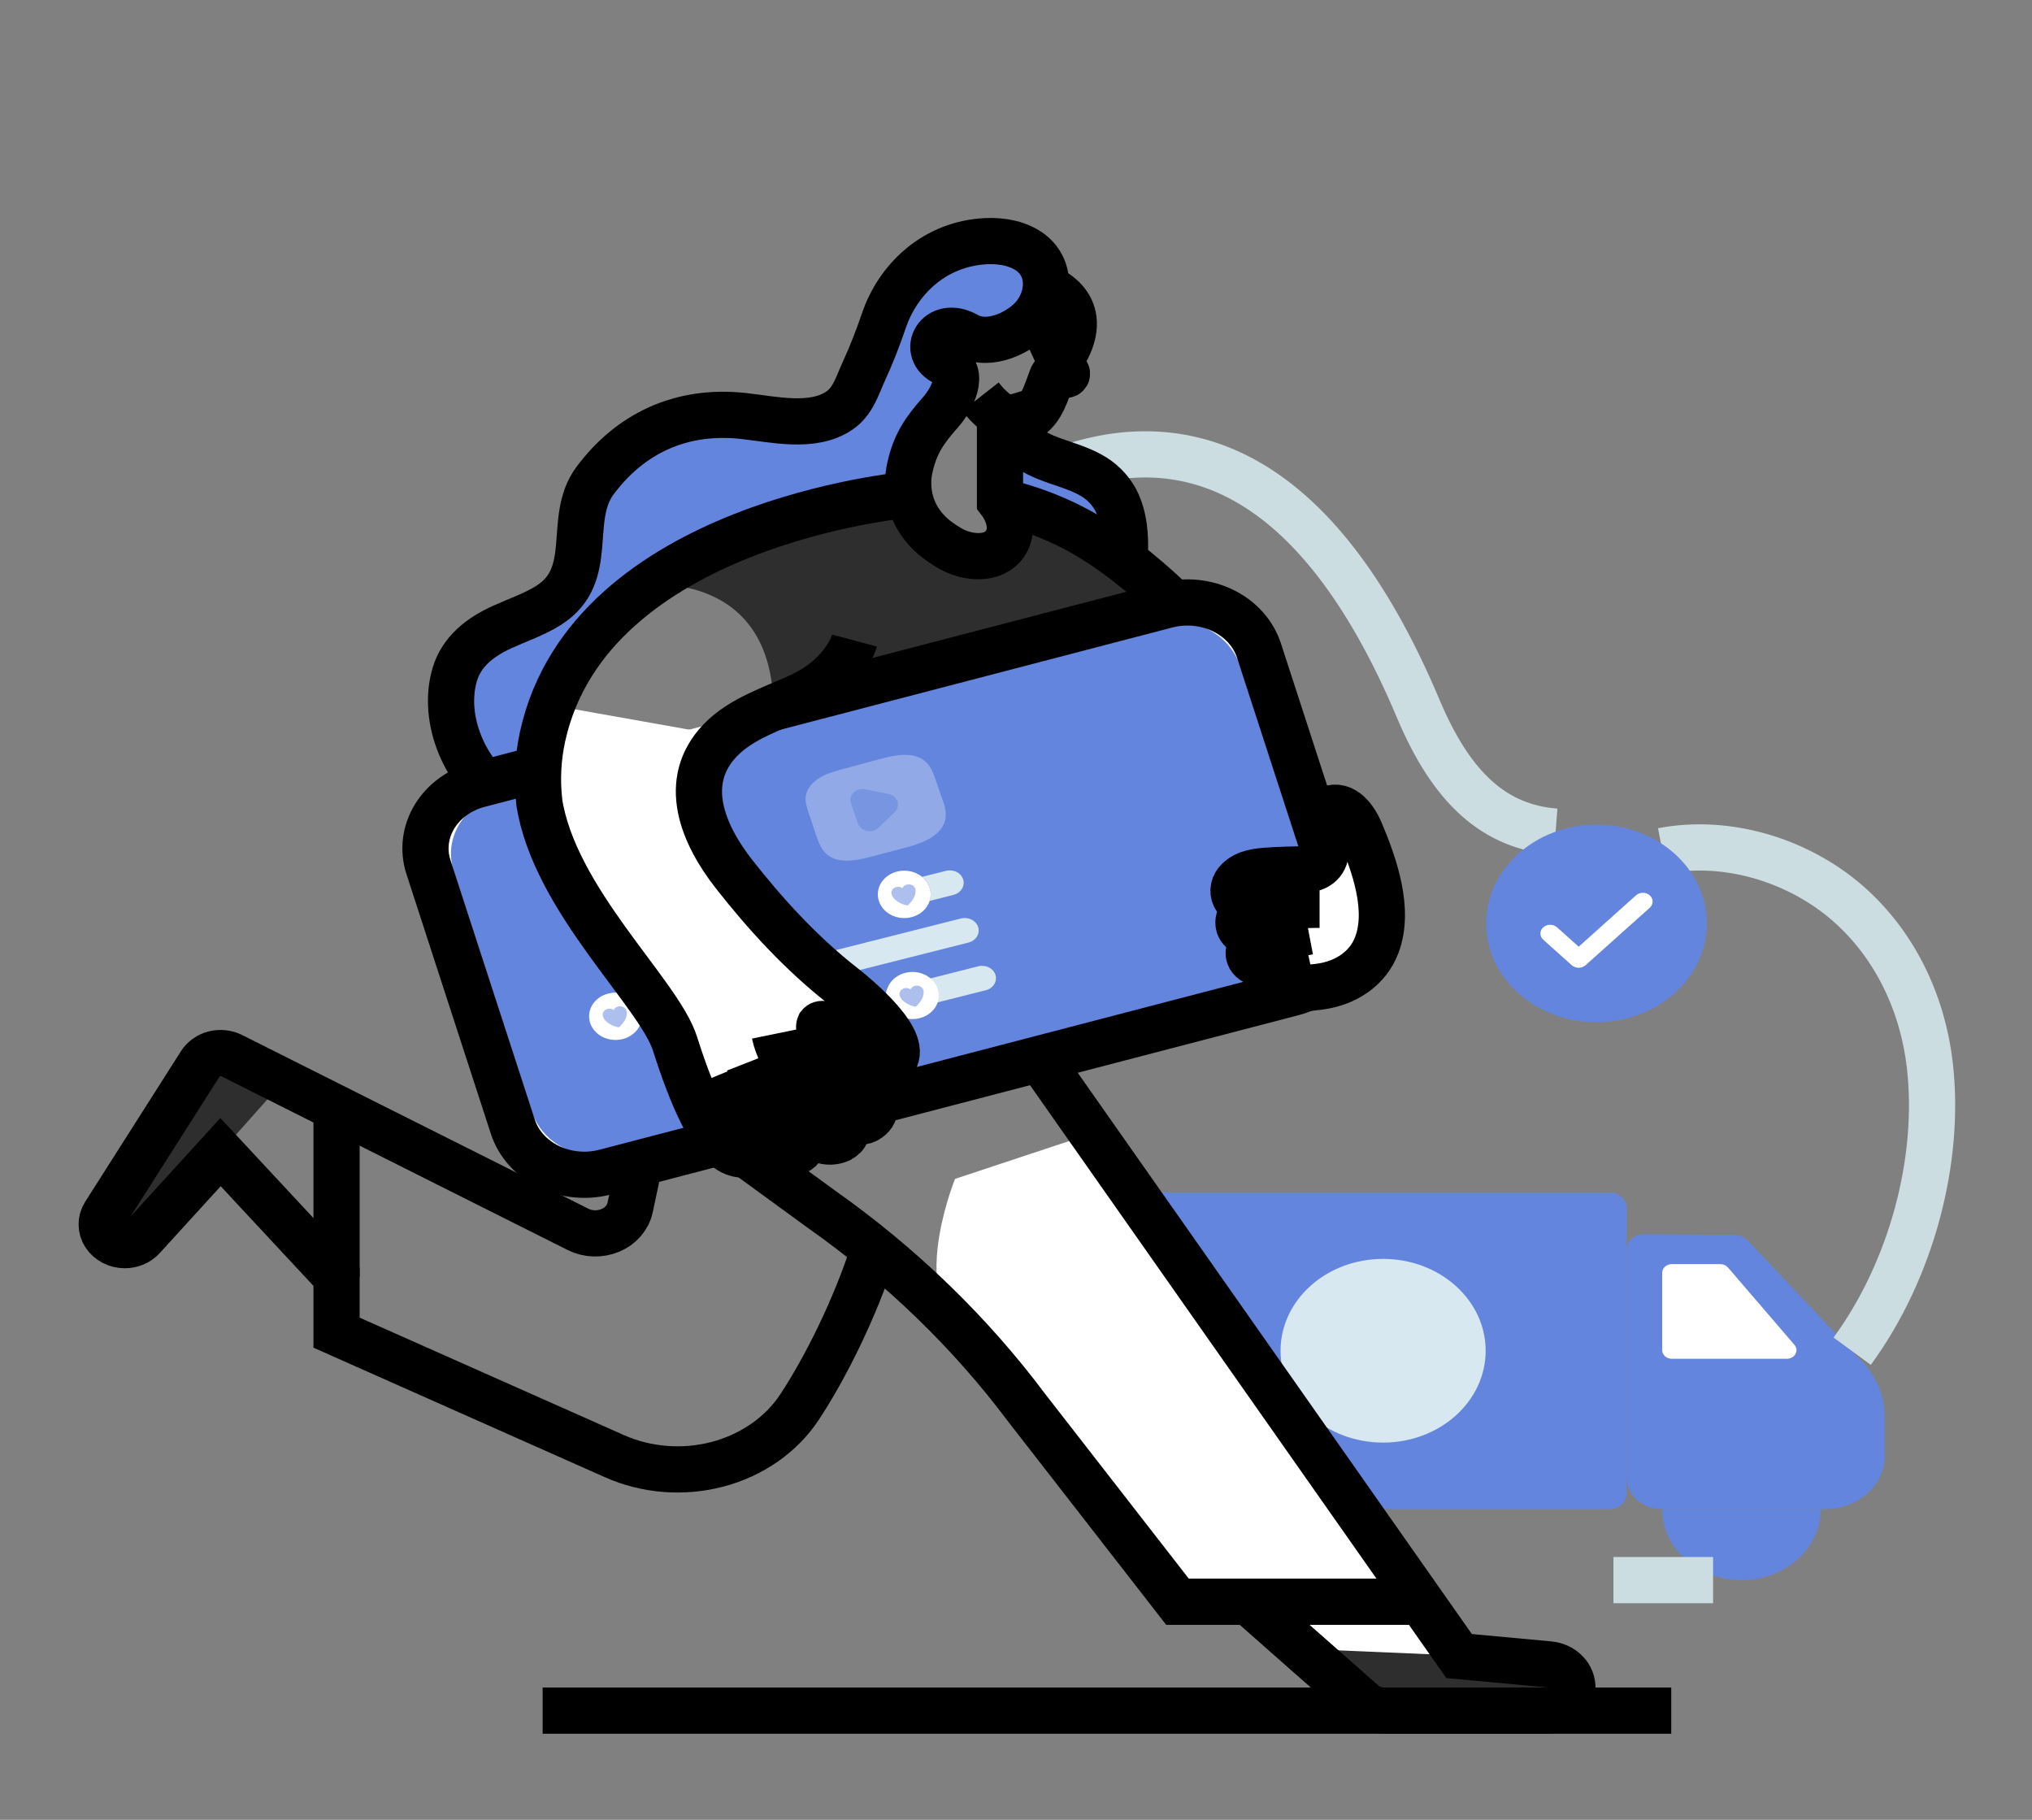 <svg width="201" height="180" viewBox="0 0 201 180" fill="none" xmlns="http://www.w3.org/2000/svg">
<rect x="0" y="0" width="201" height="180" fill="#808080" stroke="none"/>
<path d="M159.17 117.934H114.457C113.499 117.934 112.723 118.63 112.723 119.488V147.713C112.723 148.571 113.499 149.267 114.457 149.267H159.17C160.128 149.267 160.904 148.571 160.904 147.713V119.488C160.904 118.63 160.128 117.934 159.17 117.934Z" fill="#6385DD"/>
<path d="M156.914 119.401H116.714C115.757 119.401 114.98 120.097 114.98 120.955V146.246C114.98 147.104 115.757 147.8 116.714 147.8H156.914C157.872 147.8 158.649 147.104 158.649 146.246V120.955C158.649 120.097 157.872 119.401 156.914 119.401Z" fill="#6385DD"/>
<path d="M180.548 149.267H164.418C163.957 149.267 163.5 149.185 163.074 149.027C162.648 148.869 162.261 148.637 161.935 148.345C161.608 148.053 161.35 147.706 161.173 147.324C160.997 146.943 160.907 146.534 160.907 146.12V123.597C160.907 123.395 160.952 123.194 161.039 123.007C161.127 122.821 161.255 122.652 161.417 122.51C161.578 122.368 161.77 122.257 161.98 122.182C162.191 122.108 162.415 122.072 162.641 122.076L171.614 122.148C171.855 122.153 172.092 122.203 172.31 122.297C172.528 122.39 172.721 122.523 172.876 122.688L183.746 134.208C185.467 135.794 186.429 137.919 186.428 140.13V144C186.428 144.692 186.277 145.377 185.981 146.016C185.686 146.655 185.253 147.236 184.707 147.725C184.161 148.214 183.513 148.602 182.799 148.866C182.086 149.131 181.321 149.267 180.548 149.267Z" fill="#6385DD"/>
<path d="M136.813 142.686C142.416 142.686 146.957 138.619 146.957 133.601C146.957 128.584 142.416 124.517 136.813 124.517C131.21 124.517 126.668 128.584 126.668 133.601C126.668 138.619 131.21 142.686 136.813 142.686Z" fill="#D7E8F0"/>
<path d="M164.418 133.544V125.888C164.418 125.662 164.519 125.444 164.698 125.284C164.877 125.123 165.12 125.033 165.373 125.033H170.171C170.317 125.034 170.461 125.064 170.593 125.122C170.724 125.18 170.839 125.264 170.928 125.368L177.503 133.02C177.612 133.147 177.679 133.298 177.697 133.457C177.715 133.616 177.682 133.777 177.603 133.92C177.524 134.063 177.402 134.184 177.251 134.268C177.099 134.353 176.924 134.397 176.745 134.397H165.379C165.253 134.398 165.128 134.376 165.012 134.334C164.896 134.291 164.79 134.228 164.7 134.149C164.611 134.07 164.54 133.976 164.492 133.872C164.443 133.768 164.418 133.656 164.418 133.544Z" fill="white"/>
<path d="M116.823 149.2V149.261C116.823 151.125 117.65 152.913 119.122 154.23C120.593 155.548 122.589 156.289 124.67 156.289C126.752 156.289 128.748 155.548 130.219 154.23C131.691 152.913 132.517 151.125 132.517 149.261" stroke="#CCDDE2" stroke-width="4.57" stroke-miterlimit="10"/>
<path d="M164.418 149.261C164.418 151.125 165.245 152.912 166.716 154.23C168.188 155.548 170.183 156.288 172.264 156.288C174.345 156.288 176.341 155.548 177.812 154.23C179.283 152.912 180.11 151.125 180.11 149.261" fill="#6385DD"/>
<path d="M164.438 84.163C170.963 82.913 177.988 85.169 182.766 89.338C187.543 93.506 190.203 99.385 190.888 105.327C191.992 114.782 189.033 125.705 183.212 133.646" stroke="#CCDDE2" stroke-width="4.57" stroke-miterlimit="10"/>
<path d="M105.999 46.15C116.93 42.622 130.033 45.751 140.284 70.09C143.632 78.044 147.886 81.79 153.877 82.258" stroke="#CCDDE2" stroke-width="4.57" stroke-miterlimit="10"/>
<path d="M64.226 57.848C64.226 57.848 76.426 56.588 76.501 69.997L110.655 61.09L116.017 59.58C116.017 59.58 108.323 51.221 99.447 49.783C99.543 50.595 99.722 51.398 99.984 52.18C100.442 53.62 98.922 54.466 96.814 55.003C94.705 55.539 90.436 52.366 89.703 49.567C89.703 49.567 90.756 48.715 86.832 49.325C82.909 49.936 71.004 52.412 64.226 57.848Z" fill="#2E2E2E"/>
<path d="M11.256 122.918C11.589 123.079 11.961 123.164 12.339 123.165C12.68 123.165 13.017 123.096 13.324 122.963C13.631 122.831 13.901 122.638 14.114 122.4L21.812 113.949L28.025 106.967L22.94 104.413C22.413 104.146 21.789 104.078 21.206 104.223C20.623 104.368 20.128 104.715 19.83 105.187L10.349 120.096C10.199 120.334 10.103 120.596 10.067 120.868C10.031 121.14 10.056 121.415 10.14 121.678C10.225 121.941 10.367 122.186 10.558 122.399C10.75 122.612 10.987 122.788 11.256 122.918Z" fill="#2E2E2E"/>
<path d="M128.439 162.79L134.847 168.435C135.401 168.925 136.148 169.2 136.927 169.2H152.961C153.62 169.204 154.255 168.979 154.734 168.574C155.214 168.169 155.5 167.614 155.534 167.025C155.568 166.435 155.347 165.857 154.917 165.41C154.486 164.963 153.88 164.681 153.224 164.624L144.328 163.8L128.439 162.79Z" fill="#2E2E2E"/>
<path d="M98.916 49.14V49.529V49.628C102.462 50.424 105.8 51.83 108.745 53.768C109.222 54.081 109.688 54.398 110.152 54.733C110.164 53.39 110.036 52.042 109.549 50.773C109.156 49.682 108.418 48.717 107.425 47.995C106.55 47.371 105.515 46.969 104.474 46.607C103.433 46.246 102.412 45.929 101.459 45.441C100.655 45.046 99.953 44.505 99.397 43.852C99.202 43.615 99.081 43.337 99.046 43.045C99.011 42.753 99.062 42.458 99.196 42.19C99.102 42.185 99.009 42.168 98.92 42.142L98.916 49.14Z" fill="#6385DD"/>
<path d="M98.916 49.14V49.529V49.628C102.462 50.424 105.8 51.83 108.745 53.768C109.222 54.081 109.688 54.398 110.152 54.733C110.164 53.39 110.036 52.042 109.549 50.773C109.156 49.682 108.418 48.717 107.425 47.995C106.55 47.371 105.515 46.969 104.474 46.607C103.433 46.246 102.412 45.929 101.459 45.441C100.655 45.046 99.953 44.505 99.397 43.852C99.202 43.615 99.081 43.337 99.046 43.045C99.011 42.753 99.062 42.458 99.196 42.19C99.102 42.185 99.009 42.168 98.92 42.142L98.916 49.14Z" fill="#6385DD"/>
<path d="M49.943 79.47C51.274 80.325 52.755 80.975 54.325 81.394C54.998 81.574 53.406 82.247 54.097 82.368C51.362 76.586 53.313 67.698 61.968 59.587C63.442 58.205 66.831 56.453 68.501 55.237C71.188 53.28 74.129 53.026 76.943 51.853C78.201 51.333 79.492 50.881 80.81 50.499C83.154 49.802 85.572 49.326 88.026 49.081C88.583 49.019 89.134 48.976 89.69 48.949C89.555 48.092 89.582 47.221 89.771 46.372C90.283 44.042 91.178 42.705 92.806 40.869C93.827 39.713 95.419 36.95 93.294 35.998C91.956 35.401 91.833 34.178 92.462 33.433C92.995 32.796 94.07 32.506 95.401 33.253C96.319 33.779 97.411 33.813 98.46 33.556C99.278 33.129 99.987 32.554 100.542 31.867C102.084 29.887 102.138 26.89 99.728 25.438C98.412 24.644 96.736 24.451 95.162 24.604C94.459 24.677 93.766 24.816 93.095 25.02C93.093 25.019 93.09 25.018 93.086 25.018C93.083 25.018 93.08 25.019 93.077 25.02C90.231 26.395 88.193 28.939 87.214 31.804C86.639 33.498 85.99 35.176 85.23 36.819C84.607 38.167 84.173 39.807 82.782 40.727C82.202 41.112 81.543 41.392 80.842 41.549C78.217 43.04 74.575 42.179 71.705 41.863C69.41 41.582 67.073 41.793 64.887 42.48C62.439 43.587 60.334 45.36 58.626 47.659C55.812 51.467 58.791 56.959 54.073 59.963C52.652 60.863 51.006 61.416 49.45 62.123C47.223 63.139 45.43 64.579 44.769 66.803C43.448 71.26 45.786 76.768 49.943 79.47Z" fill="#6385DD"/>
<path d="M108.138 112.072L144.428 163.748L128.951 163.093L123.179 158.377H116.58C116.58 158.377 98.594 134.757 94.47 130.754C90.345 126.751 94.47 116.604 94.47 116.604L108.138 112.072Z" fill="white"/>
<path d="M165.315 169.198H53.677" stroke="black" stroke-width="4.57" stroke-miterlimit="10"/>
<path d="M103.01 30.06C103.297 30.592 103.542 31.141 103.744 31.703C104.037 32.62 103.72 33.185 104.166 34.056C104.319 34.357 104.54 34.866 104.769 35.383C104.835 35.262 104.897 35.163 104.934 35.086C106.684 31.595 104.383 29.912 103.275 29.336C103.207 29.583 103.118 29.825 103.01 30.06Z" fill="#6385DD"/>
<path d="M103.01 30.06C103.297 30.592 103.542 31.141 103.744 31.703C104.037 32.62 103.72 33.185 104.166 34.056C104.319 34.357 104.54 34.866 104.769 35.383C104.835 35.262 104.897 35.163 104.934 35.086C106.684 31.595 104.383 29.912 103.275 29.336C103.207 29.583 103.118 29.825 103.01 30.06Z" fill="#6385DD"/>
<path d="M86.46 123.559C84.589 129.451 81.57 135.425 79.068 139.201C77.258 141.926 74.365 143.937 70.969 144.831C67.572 145.724 63.924 145.434 60.757 144.018L33.29 131.812V126.288L21.813 113.956L14.114 122.4C13.901 122.637 13.63 122.828 13.323 122.959C13.016 123.09 12.68 123.158 12.34 123.158C11.94 123.156 11.549 123.061 11.203 122.881C10.857 122.702 10.57 122.446 10.369 122.137C10.168 121.828 10.06 121.477 10.057 121.119C10.054 120.762 10.155 120.41 10.35 120.098L19.831 105.196C20.129 104.724 20.624 104.377 21.207 104.232C21.79 104.087 22.413 104.155 22.94 104.422L28.026 106.976L57.171 121.594C57.655 121.837 58.197 121.973 58.753 121.992C59.308 122.01 59.86 121.91 60.364 121.701C60.867 121.491 61.308 121.177 61.649 120.785C61.991 120.392 62.224 119.933 62.328 119.444L65.781 103.244" stroke="black" stroke-width="4.57" stroke-miterlimit="10"/>
<path d="M73.82 114.187L81.287 119.626C89.146 125.179 95.986 131.799 101.558 139.246L116.476 158.429H140.556" stroke="black" stroke-width="4.57" stroke-miterlimit="10"/>
<path d="M123.501 158.432L128.439 162.79L134.847 168.435C135.401 168.925 136.149 169.2 136.927 169.2H152.961C153.62 169.204 154.255 168.979 154.735 168.574C155.214 168.169 155.5 167.614 155.534 167.025C155.568 166.436 155.347 165.857 154.917 165.41C154.487 164.963 153.881 164.682 153.224 164.624L144.328 163.8L101.383 102.645C99.172 99.488 97.202 94.291 98.916 90.887C105.447 77.94 104.882 65.398 104.882 65.398" stroke="black" stroke-width="4.57" stroke-miterlimit="10"/>
<path d="M98.916 41.04V49.086V49.475V49.574C99.838 50.78 100.305 52.49 99.422 53.771C98.243 55.487 95.636 55.202 93.981 54.243C93.496 53.961 93.031 53.649 92.592 53.311C91.123 52.166 90.171 50.58 89.919 48.85C89.784 47.994 89.81 47.123 89.998 46.274C90.514 43.947 91.404 42.61 93.039 40.77C94.06 39.616 95.652 36.851 93.523 35.899C91.033 34.787 92.757 31.531 95.63 33.158C97.857 34.418 101.057 32.846 102.379 31.153C103.921 29.173 103.977 26.176 101.565 24.723C100.249 23.929 98.572 23.737 97 23.89C92.207 24.361 88.798 27.716 87.433 31.705C86.858 33.399 86.209 35.077 85.451 36.72C84.826 38.07 84.392 39.708 83.003 40.628C80.36 42.399 76.528 41.472 73.536 41.144C67.305 40.459 62.28 42.93 58.847 47.556C56.033 51.365 59.011 56.857 54.292 59.861C52.873 60.761 51.227 61.313 49.669 62.021C47.44 63.034 45.649 64.476 44.986 66.701C43.665 71.172 46.003 76.682 50.157 79.384C52.061 80.622 54.288 81.364 56.601 81.767" stroke="black" stroke-width="4.57" stroke-miterlimit="10"/>
<path d="M111.216 55.768C111.228 55.665 111.234 55.566 111.238 55.469C111.342 53.703 111.33 51.869 110.687 50.179C110.293 49.089 109.555 48.125 108.563 47.403C107.684 46.778 106.651 46.373 105.614 46.013C104.577 45.653 103.55 45.337 102.599 44.847C101.793 44.455 101.091 43.913 100.539 43.258C100.343 43.023 100.221 42.745 100.184 42.454C100.147 42.163 100.196 41.868 100.328 41.6" stroke="black" stroke-width="4.57" stroke-miterlimit="10"/>
<path d="M33.291 126.29V109.615" stroke="black" stroke-width="4.57" stroke-miterlimit="10"/>
<path d="M96.985 39.24C97.707 40.163 98.685 41.161 99.919 41.522C101.517 41.987 102.593 40.774 103.166 39.591C103.509 38.887 103.745 38.138 104.022 37.411C104.112 37.172 104.167 37.051 104.474 37.037C104.782 37.022 105.101 37.08 105.415 37.08C105.439 37.081 105.462 37.076 105.483 37.065C105.504 37.055 105.521 37.039 105.531 37.02C105.543 37.001 105.547 36.98 105.545 36.959C105.543 36.937 105.534 36.917 105.519 36.9C105.097 36.326 104.468 34.756 104.149 34.128C103.706 33.257 104.026 32.688 103.728 31.777C103.525 31.215 103.282 30.666 102.999 30.132" stroke="black" stroke-width="4.57" stroke-miterlimit="10"/>
<path d="M103.469 28.451C103.469 28.451 107.824 29.945 105.575 34.441C105.437 34.715 105.095 35.282 104.934 35.539" stroke="black" stroke-width="4.57" stroke-miterlimit="10"/>
<path d="M103.227 39.454C102.879 39.496 102.525 39.424 102.232 39.249C101.939 39.075 101.727 38.811 101.635 38.507" stroke="black" stroke-width="4.57" stroke-miterlimit="10"/>
<path d="M103.965 33.431C103.062 32.774 102.073 33.611 101.47 34.225" stroke="black" stroke-width="4.57" stroke-miterlimit="10"/>
<path d="M98.916 49.574C102.463 50.37 105.803 51.776 108.751 53.714C109.608 54.268 110.434 54.859 111.236 55.472C114.399 57.877 117.183 60.66 119.889 63.473" stroke="black" stroke-width="4.57" stroke-miterlimit="10"/>
<path d="M123.947 90.014C123.93 90.006 123.915 89.995 123.902 89.982C120.353 86.803 116.777 83.648 113.217 80.48C110.234 77.827 106.355 75.11 104.534 71.629" stroke="black" stroke-width="4.57" stroke-miterlimit="10"/>
<path d="M82.325 112.901C82.615 112.819 82.89 112.736 83.151 112.649C83.156 112.651 83.161 112.651 83.165 112.649" stroke="black" stroke-width="4.57" stroke-miterlimit="10"/>
<path d="M55.306 75.523L76.501 69.997L115.425 59.846C117.295 59.364 119.302 59.565 121.007 60.404C122.713 61.243 123.978 62.653 124.526 64.325L132.886 90.041C133.424 91.716 133.201 93.513 132.265 95.04C131.33 96.568 129.757 97.702 127.891 98.195L86.408 109.01L82.449 110.039L78.429 111.092L74.469 112.127L71.253 112.961L59.836 115.938C57.966 116.421 55.958 116.221 54.253 115.382C52.547 114.542 51.282 113.132 50.735 111.46L42.375 85.743C41.836 84.07 42.058 82.273 42.994 80.746C43.93 79.219 45.502 78.086 47.368 77.594L47.667 77.517L47.919 77.45L53.249 76.059L55.306 75.523Z" fill="white"/>
<path d="M58.491 76.194L78.129 71.075L114.196 61.67C115.93 61.22 117.792 61.404 119.375 62.182C120.957 62.96 122.131 64.267 122.638 65.819L130.381 89.64C130.88 91.191 130.674 92.856 129.808 94.272C128.942 95.688 127.486 96.741 125.758 97.2L87.317 107.222L83.648 108.18L79.916 109.154L76.248 110.115L73.265 110.88L61.058 114.12C59.324 114.57 57.462 114.386 55.879 113.608C54.297 112.831 53.123 111.523 52.616 109.971L44.877 86.137C44.375 84.586 44.58 82.919 45.446 81.503C46.313 80.086 47.77 79.034 49.501 78.577L49.778 78.505L50.011 78.446L56.586 76.682L58.491 76.194Z" fill="#6385DD"/>
<path d="M60.618 77.04L78.827 72.293L113.6 63.176C115.206 62.762 116.93 62.934 118.395 63.655C119.86 64.376 120.947 65.587 121.418 67.023L128.602 89.118C129.065 90.557 128.873 92.101 128.069 93.413C127.265 94.726 125.914 95.7 124.311 96.124L87.339 105.817L83.938 106.702L80.479 107.602L77.076 108.491L74.32 109.211L61.896 112.487C60.289 112.905 58.562 112.735 57.094 112.014C55.627 111.293 54.539 110.08 54.069 108.641L46.884 86.548C46.42 85.11 46.612 83.566 47.416 82.254C48.22 80.942 49.572 79.968 51.175 79.546L52.538 79.198L52.755 79.141L58.851 77.506L60.618 77.04Z" fill="#6385DD"/>
<path d="M87.682 90.189L54.957 98.46C54.783 98.504 54.6 98.517 54.42 98.498C54.24 98.479 54.066 98.428 53.908 98.349C53.75 98.269 53.611 98.163 53.499 98.035C53.387 97.908 53.304 97.761 53.255 97.605C53.219 97.497 53.201 97.385 53.201 97.272C53.202 97.003 53.301 96.742 53.482 96.527C53.663 96.313 53.917 96.156 54.206 96.082L86.93 87.817C86.799 88.22 86.792 88.648 86.912 89.055C87.042 89.491 87.31 89.885 87.682 90.189Z" fill="#6385DD"/>
<path d="M95.326 87.316C95.326 87.586 95.228 87.849 95.047 88.064C94.865 88.279 94.611 88.436 94.322 88.511L91.96 89.109C92.094 88.689 92.096 88.245 91.964 87.824C91.832 87.404 91.573 87.025 91.214 86.729L93.576 86.134C93.928 86.046 94.304 86.087 94.623 86.247C94.942 86.407 95.176 86.674 95.276 86.989C95.312 87.095 95.329 87.205 95.326 87.316Z" fill="#D7E8F0"/>
<path d="M96.814 92.036C96.813 92.305 96.714 92.566 96.533 92.781C96.352 92.995 96.097 93.151 95.809 93.226L63.287 101.441C63.482 101.037 63.545 100.592 63.469 100.158C63.394 99.723 63.182 99.317 62.859 98.986L95.057 90.846C95.409 90.759 95.785 90.8 96.104 90.96C96.422 91.12 96.657 91.386 96.757 91.701C96.795 91.809 96.814 91.922 96.814 92.036Z" fill="#D7E8F0"/>
<path d="M59.375 102.42L56.445 103.16C56.266 103.223 56.075 103.252 55.883 103.245C55.691 103.238 55.503 103.195 55.331 103.118C55.158 103.042 55.006 102.935 54.883 102.803C54.76 102.671 54.669 102.517 54.616 102.352C54.563 102.186 54.55 102.013 54.576 101.843C54.602 101.672 54.668 101.509 54.77 101.363C54.871 101.217 55.005 101.091 55.164 100.994C55.322 100.897 55.502 100.831 55.691 100.8L58.304 100.141C58.248 100.464 58.265 100.794 58.354 101.111C58.511 101.642 58.873 102.106 59.375 102.42Z" fill="#6385DD"/>
<path d="M88.508 100.219L58.145 107.892C57.794 107.978 57.418 107.936 57.1 107.776C56.782 107.616 56.547 107.351 56.445 107.037C56.41 106.93 56.393 106.819 56.395 106.708C56.396 106.438 56.494 106.176 56.675 105.96C56.856 105.745 57.111 105.588 57.4 105.512L87.719 97.857C87.592 98.278 87.599 98.721 87.738 99.139C87.878 99.556 88.144 99.93 88.508 100.219Z" fill="#6385DD"/>
<path d="M98.52 96.754C98.521 97.023 98.422 97.285 98.241 97.5C98.059 97.715 97.805 97.87 97.515 97.943L92.754 99.144L88.512 100.224C88.148 99.935 87.881 99.561 87.742 99.144C87.602 98.727 87.596 98.283 87.722 97.862L92.044 96.772L96.767 95.576C97.119 95.487 97.496 95.527 97.815 95.686C98.134 95.846 98.369 96.112 98.47 96.426C98.504 96.533 98.521 96.643 98.52 96.754Z" fill="#D7E8F0"/>
<path d="M91.959 89.109C91.802 89.603 91.467 90.037 91.006 90.343C90.546 90.65 89.986 90.812 89.412 90.805C88.838 90.798 88.283 90.622 87.832 90.305C87.381 89.987 87.059 89.545 86.916 89.048C86.83 88.75 86.81 88.44 86.857 88.136C86.904 87.831 87.018 87.538 87.192 87.273C87.366 87.007 87.597 86.776 87.871 86.59C88.145 86.405 88.457 86.27 88.79 86.193C89.212 86.094 89.655 86.092 90.078 86.187C90.502 86.281 90.892 86.469 91.214 86.733C91.572 87.029 91.832 87.408 91.963 87.828C92.095 88.248 92.094 88.693 91.959 89.113V89.109Z" fill="white"/>
<g opacity="0.72">
<path opacity="0.72" d="M90.556 87.986C90.588 88.269 90.53 88.555 90.388 88.81C90.319 88.936 90.238 89.057 90.146 89.17C90.096 89.23 89.833 89.57 89.756 89.555C89.238 89.473 88.496 89.111 88.257 88.627C88.221 88.55 88.196 88.471 88.183 88.389C88.164 88.27 88.186 88.15 88.246 88.043C88.305 87.935 88.399 87.847 88.516 87.788C88.633 87.73 88.766 87.705 88.9 87.716C89.033 87.726 89.159 87.773 89.262 87.849C89.318 87.727 89.416 87.625 89.542 87.557C89.668 87.49 89.816 87.461 89.962 87.475C90.108 87.49 90.245 87.546 90.353 87.636C90.46 87.726 90.531 87.845 90.556 87.975V87.986Z" fill="#6385DD"/>
</g>
<path d="M63.287 101.441C63.073 101.89 62.707 102.268 62.24 102.521C61.774 102.775 61.231 102.891 60.687 102.854C60.143 102.817 59.626 102.629 59.208 102.315C58.789 102.002 58.491 101.579 58.355 101.106C58.265 100.789 58.248 100.459 58.304 100.136C58.389 99.69 58.615 99.276 58.956 98.943C59.297 98.609 59.738 98.371 60.226 98.257C60.697 98.145 61.195 98.154 61.661 98.284C62.127 98.414 62.542 98.659 62.859 98.991C63.182 99.322 63.394 99.729 63.47 100.163C63.545 100.598 63.482 101.043 63.287 101.446V101.441Z" fill="white"/>
<g opacity="0.72">
<path opacity="0.72" d="M61.996 100.042C62.028 100.326 61.969 100.612 61.825 100.867C61.759 100.994 61.678 101.114 61.584 101.227C61.534 101.286 61.271 101.626 61.196 101.612C60.676 101.529 59.936 101.167 59.697 100.681C59.66 100.606 59.635 100.526 59.622 100.444C59.604 100.325 59.626 100.204 59.686 100.097C59.745 99.99 59.839 99.901 59.956 99.843C60.073 99.785 60.206 99.759 60.339 99.77C60.472 99.781 60.599 99.828 60.702 99.904C60.742 99.817 60.803 99.739 60.882 99.676C60.961 99.614 61.055 99.568 61.156 99.544C61.248 99.524 61.343 99.522 61.437 99.537C61.529 99.552 61.618 99.584 61.697 99.63C61.775 99.677 61.843 99.738 61.894 99.808C61.946 99.879 61.98 99.959 61.996 100.042Z" fill="#6385DD"/>
</g>
<path d="M92.75 99.144C92.567 99.683 92.172 100.144 91.639 100.443C91.106 100.741 90.47 100.857 89.849 100.768C89.228 100.679 88.664 100.392 88.261 99.96C87.858 99.527 87.644 98.979 87.657 98.416C87.671 97.853 87.911 97.313 88.334 96.897C88.758 96.481 89.335 96.215 89.96 96.15C90.584 96.086 91.214 96.225 91.732 96.544C92.251 96.863 92.623 97.339 92.78 97.884C92.899 98.299 92.888 98.734 92.75 99.144Z" fill="white"/>
<g opacity="0.72">
<path opacity="0.72" d="M91.359 97.999C91.389 98.283 91.33 98.569 91.188 98.824C91.12 98.95 91.039 99.071 90.947 99.184C90.896 99.243 90.633 99.583 90.558 99.569C90.038 99.486 89.296 99.124 89.057 98.64C89.021 98.563 88.996 98.483 88.983 98.401C88.964 98.282 88.986 98.161 89.046 98.054C89.105 97.947 89.199 97.858 89.316 97.8C89.433 97.742 89.566 97.716 89.7 97.727C89.832 97.738 89.959 97.784 90.062 97.861C90.118 97.739 90.217 97.637 90.344 97.57C90.47 97.503 90.618 97.475 90.764 97.489C90.91 97.504 91.047 97.56 91.154 97.65C91.261 97.74 91.333 97.859 91.359 97.988V97.999Z" fill="#6385DD"/>
</g>
<path d="M87.357 105.442C85.614 105.529 83.739 103.282 83.166 102.722C83.102 102.663 83.03 102.611 82.951 102.569L81.393 101.441L81.654 103.216C82.07 104.071 84.267 105.935 85.833 108.076C87.399 110.216 85.908 110.684 85.069 110.956C84.231 111.227 83.355 109.809 83.697 111.35C84.038 112.891 82.008 112.912 80.742 112.72C79.476 112.527 79.021 111.28 79.309 112.259C79.596 113.238 78.647 113.953 77.791 113.985C77.142 114.014 75.894 113.229 75.331 112.851C75.202 113.47 74.738 114.633 73.12 114.014C70.971 113.191 68.885 108.275 67.291 103.244C65.697 98.213 55.374 89.037 53.868 79.321C53.868 79.304 53.868 79.281 53.868 79.265C53.788 78.53 53.747 77.791 53.746 77.045C53.746 75.629 53.899 74.216 54.204 72.826C54.421 71.815 54.712 70.817 55.074 69.84L72.119 72.871C72.002 72.986 71.886 73.102 71.769 73.222C67.779 77.371 70.111 82.633 73.146 86.495C76.225 90.427 79.769 94.311 83.819 97.475C85.008 98.402 86.12 99.406 87.144 100.48L86.923 100.589C87.163 101.009 87.432 101.415 87.727 101.806C88.931 103.293 89.108 105.354 87.357 105.442Z" fill="white"/>
<path d="M76.501 69.997L115.425 59.846C117.295 59.364 119.302 59.565 121.007 60.404C122.713 61.243 123.978 62.653 124.526 64.325L132.886 90.041C133.424 91.716 133.201 93.513 132.265 95.041C131.33 96.568 129.757 97.702 127.891 98.195L86.408 109.01" stroke="black" stroke-width="4.57" stroke-miterlimit="10"/>
<path d="M71.243 112.961L59.836 115.938C57.966 116.421 55.958 116.221 54.253 115.382C52.547 114.542 51.282 113.132 50.735 111.46L42.375 85.743C41.836 84.07 42.058 82.273 42.994 80.746C43.93 79.219 45.502 78.086 47.368 77.594L47.667 77.517L47.919 77.45L53.249 76.059" stroke="black" stroke-width="4.57" stroke-miterlimit="10"/>
<path d="M82.449 110.039H82.442" stroke="black" stroke-width="4.57" stroke-miterlimit="10"/>
<path d="M74.457 112.127H74.45" stroke="black" stroke-width="4.57" stroke-miterlimit="10"/>
<path d="M76.625 102.269C77.186 105.008 79.734 107.977 82.438 110.032C83.224 110.63 84.96 111.357 85.903 110.675C87.937 109.206 84.46 106.787 83.501 105.815C82.337 104.634 81.397 103.25 81.047 101.689C81.017 101.593 81.023 101.49 81.065 101.398C81.106 101.347 81.164 101.31 81.23 101.292C81.296 101.273 81.368 101.274 81.433 101.295C81.563 101.338 81.68 101.407 81.775 101.497C82.876 102.397 83.859 103.392 84.856 104.377C85.561 105.08 87.397 105.953 88.297 105.057C90.251 103.111 84.721 98.577 83.306 97.465C79.26 94.297 75.71 90.412 72.631 86.485C69.596 82.622 67.264 77.36 71.254 73.211C73.337 71.051 76.42 70.108 79.174 68.832C83.616 66.78 84.53 63.36 84.53 63.36" stroke="black" stroke-width="4.57" stroke-miterlimit="10"/>
<path d="M74.044 105.053C74.044 105.053 76.344 110.923 81.228 112.75C81.518 112.866 81.833 112.921 82.151 112.913C82.468 112.904 82.779 112.832 83.061 112.702C83.664 112.399 84.156 111.802 83.31 110.603" stroke="black" stroke-width="4.57" stroke-miterlimit="10"/>
<path d="M70.86 106.425C71.757 108.603 72.947 110.88 74.86 112.5C75.733 113.236 76.838 113.965 78.076 114.012C79.568 114.068 79.684 112.721 79.081 111.805C78.951 111.609 78.794 111.428 78.615 111.265" stroke="black" stroke-width="4.57" stroke-miterlimit="10"/>
<path d="M74.86 112.5C74.86 112.5 74.751 114.84 72.603 114.014C70.454 113.188 68.362 108.274 66.774 103.241C65.186 98.208 54.804 89.005 53.331 79.265L53.347 79.384C53.347 79.362 53.347 79.346 53.347 79.324C53.096 77.155 53.207 74.964 53.677 72.824C58.33 51.736 89.702 48.946 89.702 48.946" stroke="black" stroke-width="4.57" stroke-miterlimit="10"/>
<path d="M136.184 93.483C135.315 95.778 133.169 97.241 130.523 97.598C129.39 97.747 128.168 97.884 127.106 97.418C126.329 97.078 125.563 96.284 125.796 95.45C125.45 95.454 125.105 95.419 124.769 95.346C124.308 95.247 123.832 95.051 123.629 94.671C123.426 94.291 123.569 93.762 123.898 93.422C124.258 93.105 124.7 92.873 125.185 92.749C125.303 92.71 125.423 92.677 125.545 92.65C125.152 92.653 124.76 92.63 124.371 92.583C123.623 92.497 122.785 92.21 122.562 91.57C122.5 91.352 122.5 91.124 122.564 90.906C122.627 90.689 122.751 90.489 122.924 90.326C123.275 90.002 123.716 89.767 124.202 89.645C124.252 89.635 124.294 89.618 124.343 89.608C123.456 89.597 122.55 89.438 122.158 88.686C122.032 88.419 121.996 88.124 122.055 87.839C122.114 87.553 122.265 87.29 122.489 87.08C123.273 86.292 124.447 86.18 125.555 86.105C126.662 86.029 128.009 85.995 129.313 85.973C129.597 85.967 129.875 85.902 130.126 85.784C130.377 85.667 130.595 85.499 130.763 85.294C130.93 85.09 131.044 84.854 131.094 84.604C131.144 84.354 131.13 84.097 131.052 83.853C130.543 82.233 130.328 80.465 131.4 80.033C132.998 79.385 134.099 81.151 134.557 82.237C135.958 85.563 137.518 89.969 136.184 93.483Z" fill="white"/>
<path d="M129.444 92.146C128.152 92.392 126.843 92.644 125.533 92.655C125.411 92.682 125.291 92.715 125.173 92.754C124.688 92.879 124.246 93.11 123.886 93.427C123.557 93.767 123.398 94.271 123.617 94.676C123.836 95.081 124.296 95.252 124.757 95.351C125.093 95.424 125.438 95.46 125.784 95.456C126.491 95.443 127.195 95.364 127.884 95.22C128.001 95.198 129.428 95.051 129.538 95.027" stroke="black" stroke-width="4.57" stroke-miterlimit="10"/>
<path d="M124.329 89.613C124.28 89.624 124.238 89.64 124.188 89.651C123.702 89.773 123.261 90.007 122.909 90.331C122.737 90.494 122.613 90.694 122.55 90.911C122.486 91.129 122.486 91.357 122.548 91.575C122.781 92.216 123.619 92.502 124.357 92.588C124.746 92.635 125.138 92.658 125.531 92.655" stroke="black" stroke-width="4.57" stroke-miterlimit="10"/>
<path d="M130.529 89.492C130.431 89.492 130.338 89.492 130.242 89.492L125.571 89.586C125.205 89.586 124.767 89.618 124.329 89.608C123.442 89.597 122.536 89.438 122.144 88.686C122.018 88.419 121.982 88.124 122.041 87.839C122.1 87.553 122.251 87.29 122.475 87.08C123.259 86.292 124.433 86.18 125.541 86.105C126.648 86.029 127.997 85.999 129.301 85.973C129.586 85.968 129.865 85.903 130.117 85.786C130.369 85.668 130.588 85.501 130.757 85.296C130.925 85.09 131.039 84.853 131.089 84.603C131.139 84.352 131.124 84.094 131.046 83.849C130.537 82.229 130.318 80.46 131.392 80.028C132.99 79.38 134.091 81.146 134.549 82.231C135.956 85.558 137.518 89.971 136.184 93.478C135.313 95.773 133.169 97.24 130.525 97.592C129.394 97.744 128.168 97.88 127.108 97.412C126.335 97.074 125.567 96.282 125.798 95.449" stroke="black" stroke-width="4.57" stroke-miterlimit="10"/>
<g opacity="0.54">
<path opacity="0.54" d="M93.511 80.062C93.476 79.854 93.423 79.649 93.352 79.448L92.562 77.161C92.321 76.46 92.054 75.721 91.439 75.238C90.299 74.338 88.543 74.675 87.085 75.067L83.51 76.028C82.687 76.25 81.853 76.477 81.136 76.896C80.418 77.315 79.819 77.967 79.707 78.728C79.622 79.29 79.807 79.852 79.99 80.395L80.726 82.591C80.969 83.311 81.238 84.071 81.871 84.571C82.999 85.45 84.722 85.12 86.157 84.74L89.815 83.774C92.022 83.183 93.867 82.127 93.511 80.062Z" fill="white"/>
<path opacity="0.54" d="M88.494 80.33C88.642 80.191 88.745 80.019 88.794 79.833C88.843 79.646 88.835 79.451 88.772 79.267C88.709 79.084 88.592 78.919 88.434 78.79C88.276 78.66 88.082 78.571 87.873 78.53L86.739 78.3L85.608 78.07C85.399 78.025 85.181 78.03 84.976 78.085C84.771 78.141 84.586 78.244 84.441 78.385C84.295 78.525 84.194 78.698 84.147 78.885C84.101 79.073 84.111 79.268 84.176 79.45L84.52 80.444L84.862 81.437C84.922 81.622 85.037 81.788 85.193 81.92C85.349 82.051 85.542 82.143 85.751 82.186C85.96 82.229 86.178 82.221 86.382 82.163C86.587 82.105 86.77 81.999 86.914 81.857L87.704 81.094L88.494 80.33Z" fill="#6385DD"/>
</g>
<path d="M169.453 156.289H159.598" stroke="#CCDDE2" stroke-width="4.57" stroke-miterlimit="10"/>
<path d="M157.919 101.111C163.946 101.111 168.832 96.736 168.832 91.339C168.832 85.942 163.946 81.567 157.919 81.567C151.893 81.567 147.007 85.942 147.007 91.339C147.007 96.736 151.893 101.111 157.919 101.111Z" fill="#6385DD"/>
<path d="M156.153 95.72C156.026 95.72 155.9 95.698 155.783 95.654C155.666 95.611 155.559 95.547 155.469 95.467L152.655 92.947C152.474 92.784 152.372 92.564 152.372 92.335C152.372 92.106 152.474 91.886 152.654 91.724C152.836 91.561 153.081 91.47 153.337 91.47C153.593 91.469 153.839 91.56 154.02 91.723L156.159 93.638L161.825 88.56C162.006 88.398 162.252 88.306 162.508 88.306C162.764 88.306 163.01 88.397 163.191 88.559C163.372 88.721 163.474 88.941 163.474 89.17C163.475 89.4 163.373 89.62 163.192 89.782L156.834 95.476C156.652 95.635 156.407 95.723 156.153 95.72Z" fill="white"/>
</svg>
